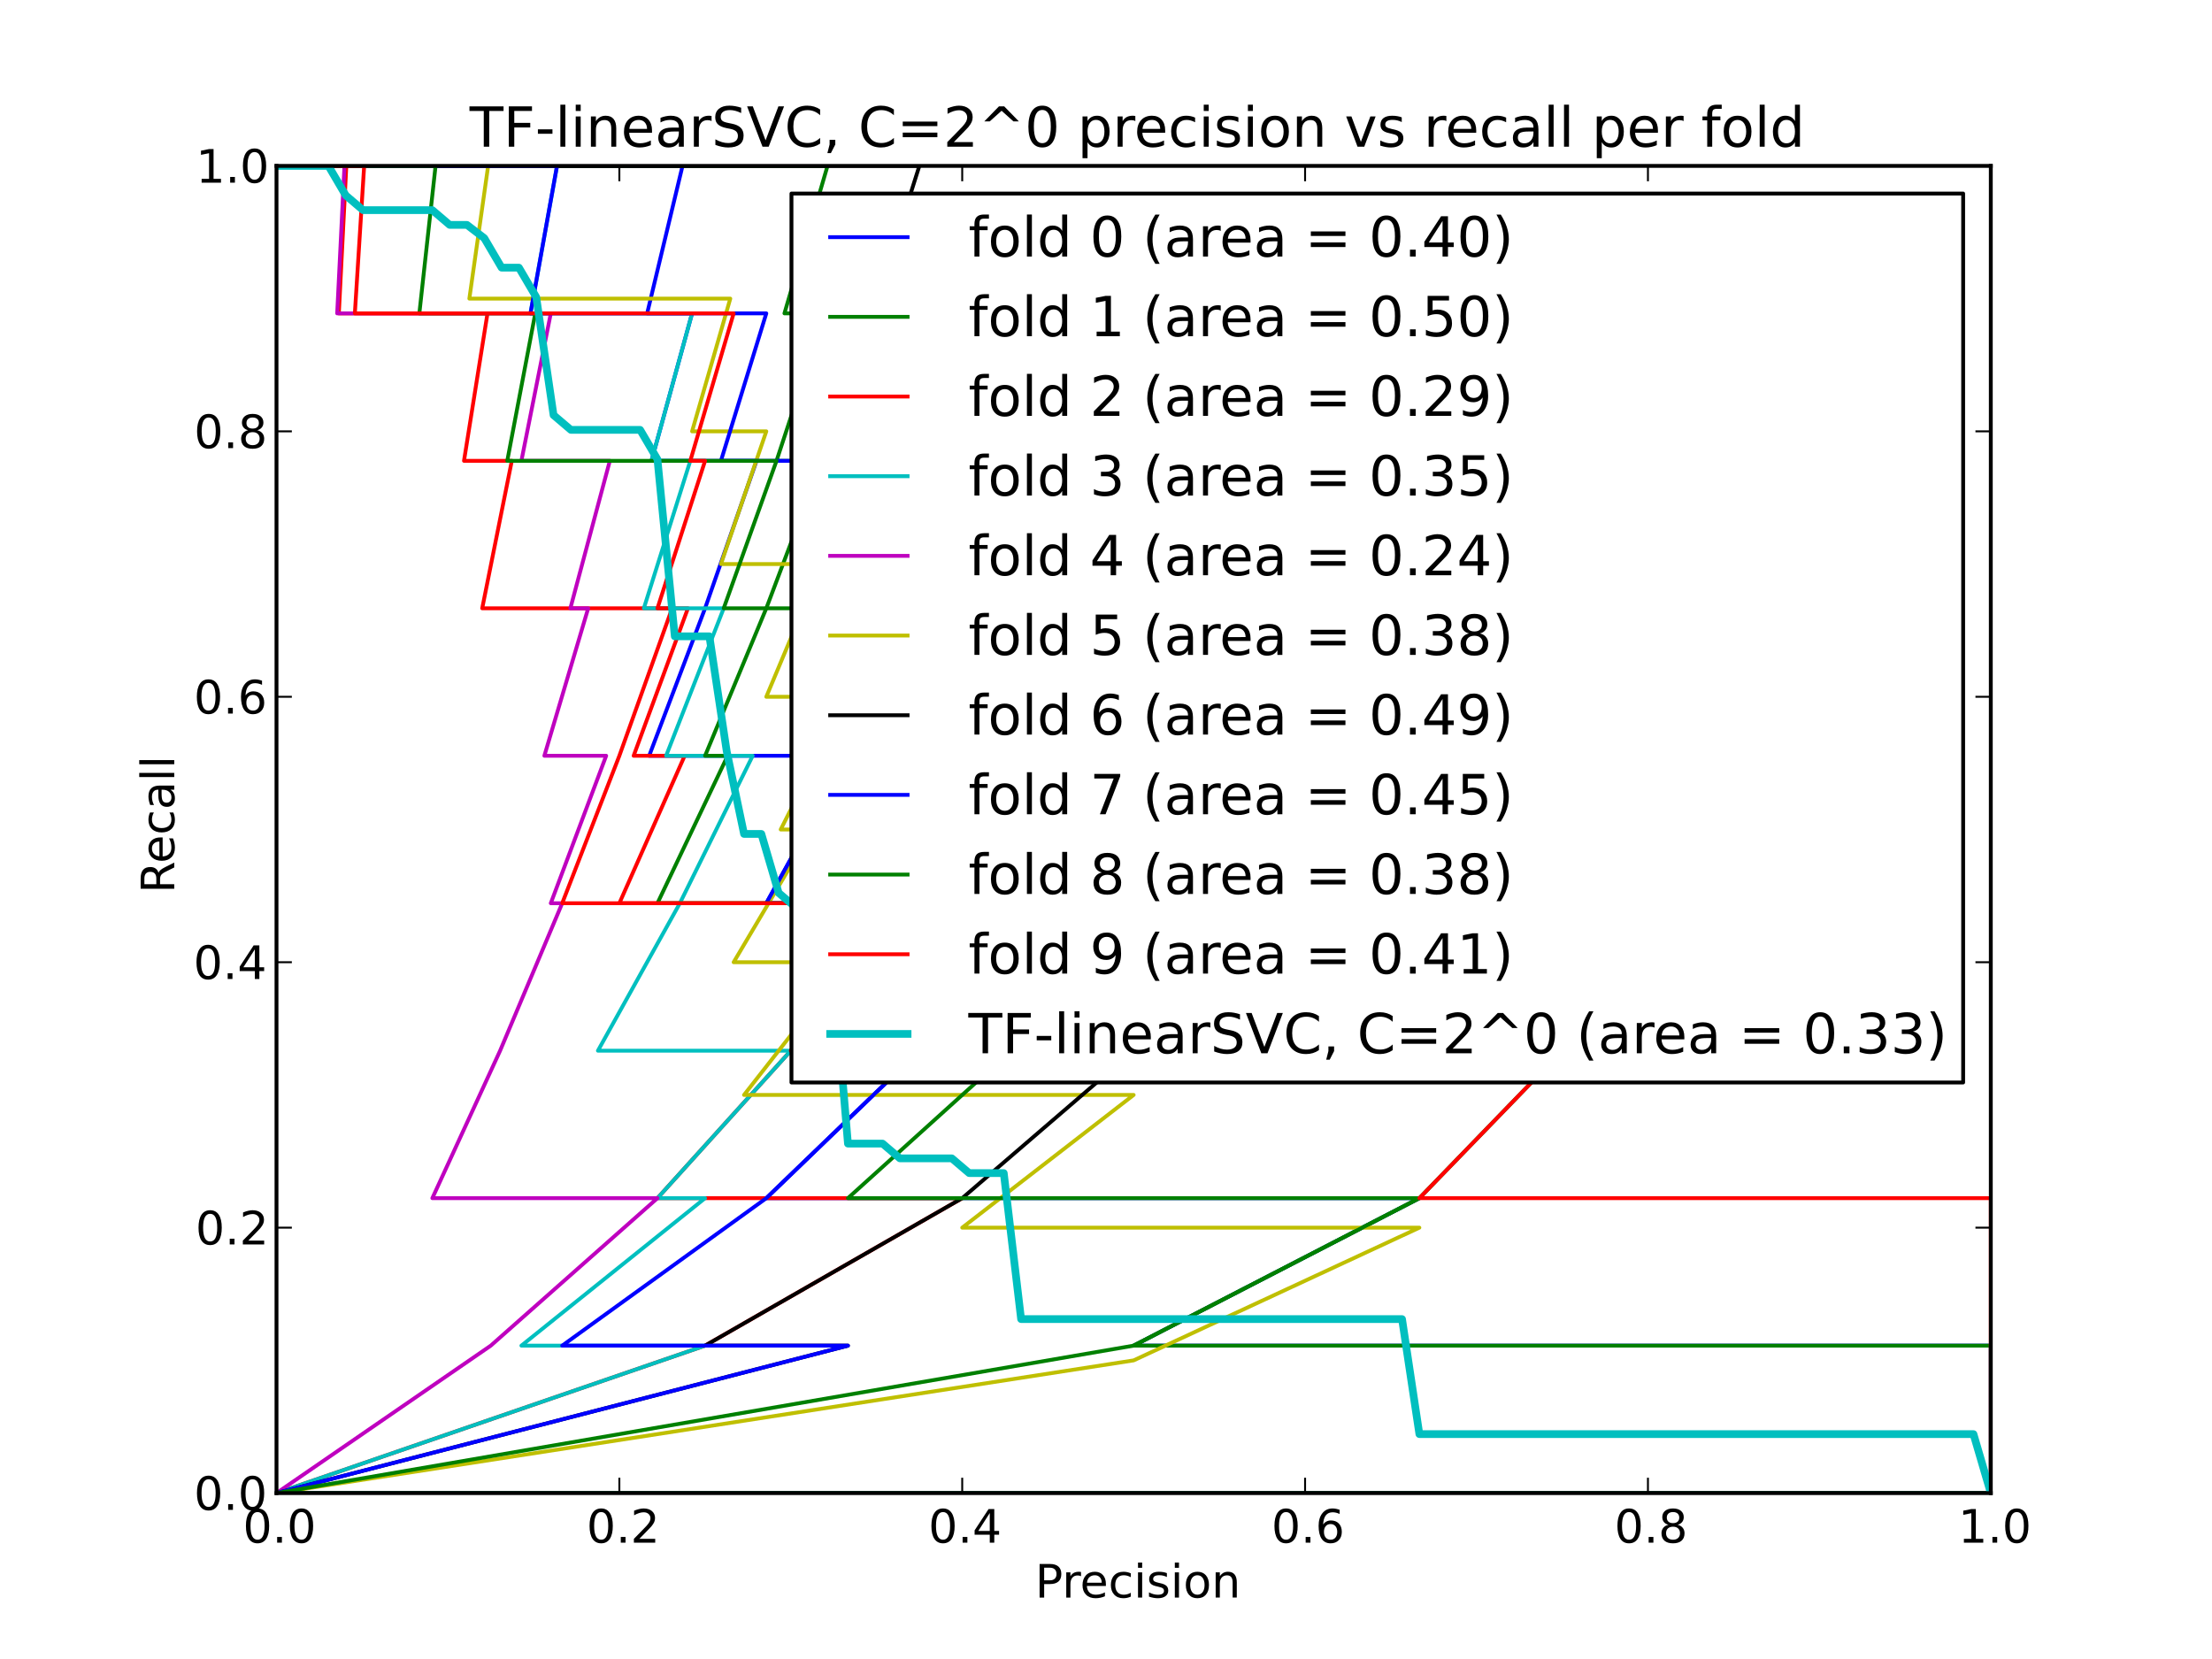 <?xml version="1.0" standalone="no"?>
<!DOCTYPE svg PUBLIC "-//W3C//DTD SVG 1.1//EN"
  "http://www.w3.org/Graphics/SVG/1.1/DTD/svg11.dtd">
<!-- Created with matplotlib (http://matplotlib.sourceforge.net/) -->
<svg width="576pt" height="432pt" viewBox="0 0 576 432"
   xmlns="http://www.w3.org/2000/svg"
   xmlns:xlink="http://www.w3.org/1999/xlink"
   version="1.1"
   id="svg1">
<rect x="0" y="0" width="576" height="432" fill="#333333" stroke="none"/>
<filter id="colorAdd"><feComposite in="SourceGraphic" in2="BackgroundImage" operator="arithmetic" k2="1" k3="1"/></filter>
<g id="figure1">
<g id="patch1">
<path style="fill: #ffffff; stroke: #ffffff; stroke-width: 1; stroke-linejoin: round; stroke-linecap: square;  opacity: 1"  d="M0 432L576 432L576 0
L0 0z"/>
</g>
<g id="axes1">
<g id="patch2">
<path style="fill: #ffffff; opacity: 1"  d="M72 388.8L518.4 388.8L518.4 43.2
L72 43.2z"/>
</g>
<g id="line2d1">
<defs>
  <clipPath id="p50431ccdcb28178602d99d9270004dde">
<rect x="72" y="43.2" width="446.4" height="345.6"/>
  </clipPath>
</defs><path style="fill: none; stroke: #0000ff; stroke-width: 1; stroke-linejoin: round; stroke-linecap: square;  opacity: 1" clip-path="url(#p50431ccdcb28178602d99d9270004dde)" d="M87.393 43.2L177.726 43.2L168.519 81.6
L180.218 81.6L169.65 120L196.992 120
L183.6 158.4L169.043 196.8L220.8 196.8
L199.543 235.2L270.4 235.2L239.4 273.6
L199.543 312L369.6 312L295.2 350.4
L518.4 350.4L518.4 388.8L518.4 388.8"/>
</g>
<g id="line2d2">
<path style="fill: none; stroke: #008000; stroke-width: 1; stroke-linejoin: round; stroke-linecap: square;  opacity: 1" clip-path="url(#p50431ccdcb28178602d99d9270004dde)" d="M87.393 43.2L215.486 43.2L204.267 81.6
L214.848 81.6L202.2 120L214.036 120
L199.543 158.4L263.314 158.4L243.692 196.8
L274.909 196.8L250.56 235.2L270.4 235.2
L239.4 273.6L406.8 273.6L369.6 312
L295.2 350.4L518.4 350.4L518.4 388.8
L518.4 388.8"/>
</g>
<g id="line2d3">
<path style="fill: none; stroke: #ff0000; stroke-width: 1; stroke-linejoin: round; stroke-linecap: square;  opacity: 1" clip-path="url(#p50431ccdcb28178602d99d9270004dde)" d="M87.393 43.2L90.179 43.2L88.233 81.6
L88.307 81.6L126.942 81.6L120.825 120
L133.271 120L125.568 158.4L179.136 158.4
L165 196.8L178.286 196.8L161.28 235.2
L234.327 235.2L205.92 273.6L171.2 312
L250.56 312L183.6 350.4L72 388.8
L72 388.8L518.4 388.8L518.4 388.8"/>
</g>
<g id="line2d4">
<path style="fill: none; stroke: #00bfbf; stroke-width: 1; stroke-linejoin: round; stroke-linecap: square;  opacity: 1" clip-path="url(#p50431ccdcb28178602d99d9270004dde)" d="M87.393 43.2L145.047 43.2L138.133 81.6
L180.218 81.6L169.65 120L179.752 120
L167.657 158.4L188.452 158.4L173.455 196.8
L196 196.8L177.035 235.2L155.7 273.6
L205.92 273.6L171.2 312L183.6 312
L135.771 350.4L183.6 350.4L72 388.8
L72 388.8L518.4 388.8L518.4 388.8"/>
</g>
<g id="line2d5">
<path style="fill: none; stroke: #bf00bf; stroke-width: 1; stroke-linejoin: round; stroke-linecap: square;  opacity: 1" clip-path="url(#p50431ccdcb28178602d99d9270004dde)" d="M87.393 43.2L89.699 43.2L87.802 81.6
L87.872 81.6L143.424 81.6L135.771 120
L158.8 120L148.526 158.4L153.164 158.4
L141.75 196.8L157.846 196.8L143.424 235.2
L146.4 235.2L130.226 273.6L112.582 312
L171.2 312L127.8 350.4L72 388.8
L72 388.8L518.4 388.8L518.4 388.8"/>
</g>
<g id="line2d6">
<path style="fill: none; stroke: #bfbf00; stroke-width: 1; stroke-linejoin: round; stroke-linecap: square;  opacity: 1" clip-path="url(#p50431ccdcb28178602d99d9270004dde)" d="M89.103 43.2L127.111 43.2L122.22 77.76
L190.165 77.76L180.218 112.32L199.543 112.32
L187.733 146.88L214.036 146.88L199.543 181.44
L220.8 181.44L203.294 216L211.5 216
L191.04 250.56L220.8 250.56L193.745 285.12
L295.2 285.12L250.56 319.68L369.6 319.68
L295.2 354.24L72 388.8L518.4 388.8
L518.4 388.8"/>
</g>
<g id="line2d7">
<path style="fill: none; stroke: #000000; stroke-width: 1; stroke-linejoin: round; stroke-linecap: square;  opacity: 1" clip-path="url(#p50431ccdcb28178602d99d9270004dde)" d="M87.452 43.2L239.4 43.2L227.27 81.6
L234.327 81.6L220.8 120L245.6 120
L229.553 158.4L211.5 196.8L274.909 196.8
L250.56 235.2L220.8 273.6L295.2 273.6
L250.56 312L183.6 350.4L220.8 350.4
L72 388.8L72 388.8L518.4 388.8
L518.4 388.8"/>
</g>
<g id="line2d8">
<path style="fill: none; stroke: #0000ff; stroke-width: 1; stroke-linejoin: round; stroke-linecap: square;  opacity: 1" clip-path="url(#p50431ccdcb28178602d99d9270004dde)" d="M87.452 43.2L145.047 43.2L138.133 81.6
L199.543 81.6L187.733 120L245.6 120
L229.553 158.4L211.5 196.8L220.8 196.8
L199.543 235.2L250.56 235.2L220.8 273.6
L239.4 273.6L199.543 312L146.4 350.4
L220.8 350.4L72 388.8L72 388.8
L518.4 388.8L518.4 388.8"/>
</g>
<g id="line2d9">
<path style="fill: none; stroke: #008000; stroke-width: 1; stroke-linejoin: round; stroke-linecap: square;  opacity: 1" clip-path="url(#p50431ccdcb28178602d99d9270004dde)" d="M87.452 43.2L113.419 43.2L109.2 81.6
L139.381 81.6L132.092 120L202.2 120
L188.452 158.4L199.543 158.4L183.6 196.8
L189.474 196.8L171.2 235.2L295.2 235.2
L263.314 273.6L220.8 312L369.6 312
L295.2 350.4L72 388.8L518.4 388.8
L518.4 388.8"/>
</g>
<g id="line2d10">
<path style="fill: none; stroke: #ff0000; stroke-width: 1; stroke-linejoin: round; stroke-linecap: square;  opacity: 1" clip-path="url(#p50431ccdcb28178602d99d9270004dde)" d="M87.452 43.2L94.827 43.2L92.407 81.6
L191.04 81.6L179.752 120L183.6 120
L171.2 158.4L175.015 158.4L161.28 196.8
L146.4 235.2L234.327 235.2L205.92 273.6
L406.8 273.6L369.6 312L518.4 312
L518.4 388.8L518.4 388.8"/>
</g>
<g id="line2d11">
<path style="fill: none; stroke: #00bfbf; stroke-width: 2; stroke-linejoin: round; stroke-linecap: square;  opacity: 1" clip-path="url(#p50431ccdcb28178602d99d9270004dde)" d="M72 43.2L76.509 43.2L81.018 43.2
L85.527 43.2L90.036 50.88L94.545 54.72
L99.055 54.72L103.564 54.72L108.073 54.72
L112.582 54.72L117.091 58.56L121.6 58.56
L126.109 62.016L130.618 69.696L135.127 69.696
L139.636 77.376L144.145 108.096L148.655 111.936
L153.164 111.936L157.673 111.936L162.182 111.936
L166.691 111.936L171.2 119.616L175.709 165.696
L180.218 165.696L184.727 165.696L189.236 195.648
L193.745 217.152L198.255 217.152L202.764 232.512
L207.273 236.352L211.782 244.032L216.291 244.032
L220.8 297.792L225.309 297.792L229.818 297.792
L234.327 301.632L238.836 301.632L243.345 301.632
L247.855 301.632L252.364 305.472L256.873 305.472
L261.382 305.472L265.891 343.488L270.4 343.488
L274.909 343.488L279.418 343.488L283.927 343.488
L288.436 343.488L292.945 343.488L297.455 343.488
L301.964 343.488L306.473 343.488L310.982 343.488
L315.491 343.488L320 343.488L324.509 343.488
L329.018 343.488L333.527 343.488L338.036 343.488
L342.545 343.488L347.055 343.488L351.564 343.488
L356.073 343.488L360.582 343.488L365.091 343.488
L369.6 373.44L374.109 373.44L378.618 373.44
L383.127 373.44L387.636 373.44L392.145 373.44
L396.655 373.44L401.164 373.44L405.673 373.44
L410.182 373.44L414.691 373.44L419.2 373.44
L423.709 373.44L428.218 373.44L432.727 373.44
L437.236 373.44L441.745 373.44L446.255 373.44
L450.764 373.44L455.273 373.44L459.782 373.44
L464.291 373.44L468.8 373.44L473.309 373.44
L477.818 373.44L482.327 373.44L486.836 373.44
L491.345 373.44L495.855 373.44L500.364 373.44
L504.873 373.44L509.382 373.44L513.891 373.44
L518.4 388.8"/>
</g>
<g id="matplotlib.axis1">
<g id="xtick1">
<g id="line2d12">
<defs><path id="m30e32995789d870ad79a2e54c91cf9c6" d="M0 0L0 -4"/></defs>
<g ><use style="fill: none; stroke: #000000; stroke-width: 0.5; stroke-linejoin: round; stroke-linecap: butt;  opacity: 1" xlink:href="#m30e32995789d870ad79a2e54c91cf9c6" x="72" y="388.8"/>
</g></g>
<g id="line2d13">
<defs><path id="m9281cae24120827b11d5ea8a7ad3e96b" d="M0 0L0 4"/></defs>
<g ><use style="fill: none; stroke: #000000; stroke-width: 0.5; stroke-linejoin: round; stroke-linecap: butt;  opacity: 1" xlink:href="#m9281cae24120827b11d5ea8a7ad3e96b" x="72" y="43.2"/>
</g></g>
<g id="text1">
<defs>
<path id="c_7a2040fe3b94fcd41d0a72c84e93b115" d="M31.781 -66.406q-7.609 0 -11.453 7.5q-3.828 7.484 -3.828 22.531q0 14.984 3.828 22.484q3.844 7.5 11.453 7.5q7.672 0 11.5 -7.5q3.844 -7.5 3.844 -22.484q0 -15.047 -3.844 -22.531q-3.828 -7.5 -11.5 -7.5M31.781 -74.219q12.266 0 18.734 9.703q6.469 9.688 6.469 28.141q0 18.406 -6.469 28.109q-6.469 9.688 -18.734 9.688q-12.25 0 -18.719 -9.688q-6.469 -9.703 -6.469 -28.109q0 -18.453 6.469 -28.141q6.469 -9.703 18.719 -9.703"/>
<path id="c_ed3e21196fb739f392806f09ca0594ef" d="M10.688 -12.406l10.312 0l0 12.406l-10.312 0z"/>
</defs>
<g style="fill: #000000; opacity: 1" transform="translate(63.25,401.706)scale(0.12)">
<use xlink:href="#c_7a2040fe3b94fcd41d0a72c84e93b115"/>
<use xlink:href="#c_ed3e21196fb739f392806f09ca0594ef" x="63.623"/>
<use xlink:href="#c_7a2040fe3b94fcd41d0a72c84e93b115" x="95.41"/>
</g>
</g>
</g>
<g id="xtick2">
<g id="line2d14">
<g ><use style="fill: none; stroke: #000000; stroke-width: 0.5; stroke-linejoin: round; stroke-linecap: butt;  opacity: 1" xlink:href="#m30e32995789d870ad79a2e54c91cf9c6" x="161.28" y="388.8"/>
</g></g>
<g id="line2d15">
<g ><use style="fill: none; stroke: #000000; stroke-width: 0.5; stroke-linejoin: round; stroke-linecap: butt;  opacity: 1" xlink:href="#m9281cae24120827b11d5ea8a7ad3e96b" x="161.28" y="43.2"/>
</g></g>
<g id="text2">
<defs>
<path id="c_ed3f3ed3ebfbd18bcb9c012009a68ad1" d="M19.188 -8.297l34.422 0l0 8.297l-46.281 0l0 -8.297q5.609 -5.812 15.297 -15.594q9.703 -9.797 12.188 -12.641q4.734 -5.312 6.609 -9q1.891 -3.688 1.891 -7.25q0 -5.812 -4.078 -9.469q-4.078 -3.672 -10.625 -3.672q-4.641 0 -9.797 1.609q-5.141 1.609 -11 4.891l0 -9.969q5.953 -2.391 11.125 -3.609q5.188 -1.219 9.484 -1.219q11.328 0 18.062 5.672q6.734 5.656 6.734 15.125q0 4.5 -1.688 8.531q-1.672 4.016 -6.125 9.484q-1.219 1.422 -7.766 8.188q-6.531 6.766 -18.453 18.922"/>
</defs>
<g style="fill: #000000; opacity: 1" transform="translate(152.733,401.706)scale(0.12)">
<use xlink:href="#c_7a2040fe3b94fcd41d0a72c84e93b115"/>
<use xlink:href="#c_ed3e21196fb739f392806f09ca0594ef" x="63.623"/>
<use xlink:href="#c_ed3f3ed3ebfbd18bcb9c012009a68ad1" x="95.41"/>
</g>
</g>
</g>
<g id="xtick3">
<g id="line2d16">
<g ><use style="fill: none; stroke: #000000; stroke-width: 0.5; stroke-linejoin: round; stroke-linecap: butt;  opacity: 1" xlink:href="#m30e32995789d870ad79a2e54c91cf9c6" x="250.56" y="388.8"/>
</g></g>
<g id="line2d17">
<g ><use style="fill: none; stroke: #000000; stroke-width: 0.5; stroke-linejoin: round; stroke-linecap: butt;  opacity: 1" xlink:href="#m9281cae24120827b11d5ea8a7ad3e96b" x="250.56" y="43.2"/>
</g></g>
<g id="text3">
<defs>
<path id="c_a0416418d96557a09b8c1332d34883ba" d="M37.797 -64.312l-24.906 38.922l24.906 0zM35.203 -72.906l12.406 0l0 47.516l10.406 0l0 8.203l-10.406 0l0 17.188l-9.812 0l0 -17.188l-32.906 0l0 -9.516z"/>
</defs>
<g style="fill: #000000; opacity: 1" transform="translate(241.748,401.706)scale(0.12)">
<use xlink:href="#c_7a2040fe3b94fcd41d0a72c84e93b115"/>
<use xlink:href="#c_ed3e21196fb739f392806f09ca0594ef" x="63.623"/>
<use xlink:href="#c_a0416418d96557a09b8c1332d34883ba" x="95.41"/>
</g>
</g>
</g>
<g id="xtick4">
<g id="line2d18">
<g ><use style="fill: none; stroke: #000000; stroke-width: 0.5; stroke-linejoin: round; stroke-linecap: butt;  opacity: 1" xlink:href="#m30e32995789d870ad79a2e54c91cf9c6" x="339.84" y="388.8"/>
</g></g>
<g id="line2d19">
<g ><use style="fill: none; stroke: #000000; stroke-width: 0.5; stroke-linejoin: round; stroke-linecap: butt;  opacity: 1" xlink:href="#m9281cae24120827b11d5ea8a7ad3e96b" x="339.84" y="43.2"/>
</g></g>
<g id="text4">
<defs>
<path id="c_cc8d6d580d1b10c8632f7a42cd53db8a" d="M33.016 -40.375q-6.641 0 -10.531 4.547q-3.875 4.531 -3.875 12.438q0 7.859 3.875 12.438q3.891 4.562 10.531 4.562q6.641 0 10.516 -4.562q3.875 -4.578 3.875 -12.438q0 -7.906 -3.875 -12.438q-3.875 -4.547 -10.516 -4.547M52.594 -71.297l0 8.984q-3.719 -1.75 -7.5 -2.672q-3.781 -0.938 -7.5 -0.938q-9.766 0 -14.922 6.594q-5.141 6.594 -5.875 19.922q2.875 -4.25 7.219 -6.516q4.359 -2.266 9.578 -2.266q10.984 0 17.359 6.672q6.375 6.656 6.375 18.125q0 11.234 -6.641 18.031q-6.641 6.781 -17.672 6.781q-12.656 0 -19.344 -9.688q-6.688 -9.703 -6.688 -28.109q0 -17.281 8.203 -27.562q8.203 -10.281 22.016 -10.281q3.719 0 7.5 0.734q3.781 0.734 7.891 2.188"/>
</defs>
<g style="fill: #000000; opacity: 1" transform="translate(331.074,401.706)scale(0.12)">
<use xlink:href="#c_7a2040fe3b94fcd41d0a72c84e93b115"/>
<use xlink:href="#c_ed3e21196fb739f392806f09ca0594ef" x="63.623"/>
<use xlink:href="#c_cc8d6d580d1b10c8632f7a42cd53db8a" x="95.41"/>
</g>
</g>
</g>
<g id="xtick5">
<g id="line2d20">
<g ><use style="fill: none; stroke: #000000; stroke-width: 0.5; stroke-linejoin: round; stroke-linecap: butt;  opacity: 1" xlink:href="#m30e32995789d870ad79a2e54c91cf9c6" x="429.12" y="388.8"/>
</g></g>
<g id="line2d21">
<g ><use style="fill: none; stroke: #000000; stroke-width: 0.5; stroke-linejoin: round; stroke-linecap: butt;  opacity: 1" xlink:href="#m9281cae24120827b11d5ea8a7ad3e96b" x="429.12" y="43.2"/>
</g></g>
<g id="text5">
<defs>
<path id="c_bef35738d52871942e50b9de9b122bab" d="M31.781 -34.625q-7.031 0 -11.062 3.766q-4.016 3.766 -4.016 10.344q0 6.594 4.016 10.359q4.031 3.766 11.062 3.766q7.031 0 11.078 -3.781q4.062 -3.797 4.062 -10.344q0 -6.578 -4.031 -10.344q-4.016 -3.766 -11.109 -3.766M21.922 -38.812q-6.344 -1.562 -9.891 -5.906q-3.531 -4.359 -3.531 -10.609q0 -8.734 6.219 -13.812q6.234 -5.078 17.062 -5.078q10.891 0 17.094 5.078q6.203 5.078 6.203 13.812q0 6.25 -3.547 10.609q-3.531 4.344 -9.828 5.906q7.125 1.656 11.094 6.5q3.984 4.828 3.984 11.797q0 10.609 -6.469 16.281q-6.469 5.656 -18.531 5.656q-12.047 0 -18.531 -5.656q-6.469 -5.672 -6.469 -16.281q0 -6.969 4 -11.797q4.016 -4.844 11.141 -6.5M18.312 -54.391q0 5.656 3.531 8.828q3.547 3.172 9.938 3.172q6.359 0 9.938 -3.172q3.594 -3.172 3.594 -8.828q0 -5.672 -3.594 -8.844q-3.578 -3.172 -9.938 -3.172q-6.391 0 -9.938 3.172q-3.531 3.172 -3.531 8.844"/>
</defs>
<g style="fill: #000000; opacity: 1" transform="translate(420.386,401.706)scale(0.12)">
<use xlink:href="#c_7a2040fe3b94fcd41d0a72c84e93b115"/>
<use xlink:href="#c_ed3e21196fb739f392806f09ca0594ef" x="63.623"/>
<use xlink:href="#c_bef35738d52871942e50b9de9b122bab" x="95.41"/>
</g>
</g>
</g>
<g id="xtick6">
<g id="line2d22">
<g ><use style="fill: none; stroke: #000000; stroke-width: 0.5; stroke-linejoin: round; stroke-linecap: butt;  opacity: 1" xlink:href="#m30e32995789d870ad79a2e54c91cf9c6" x="518.4" y="388.8"/>
</g></g>
<g id="line2d23">
<g ><use style="fill: none; stroke: #000000; stroke-width: 0.5; stroke-linejoin: round; stroke-linecap: butt;  opacity: 1" xlink:href="#m9281cae24120827b11d5ea8a7ad3e96b" x="518.4" y="43.2"/>
</g></g>
<g id="text6">
<defs>
<path id="c_42baa63129a918535c52adb20d687ea7" d="M12.406 -8.297l16.109 0l0 -55.625l-17.531 3.516l0 -8.984l17.438 -3.516l9.859 0l0 64.609l16.109 0l0 8.297l-41.984 0z"/>
</defs>
<g style="fill: #000000; opacity: 1" transform="translate(509.908,401.706)scale(0.12)">
<use xlink:href="#c_42baa63129a918535c52adb20d687ea7"/>
<use xlink:href="#c_ed3e21196fb739f392806f09ca0594ef" x="63.623"/>
<use xlink:href="#c_7a2040fe3b94fcd41d0a72c84e93b115" x="95.41"/>
</g>
</g>
</g>
<g id="text7">
<defs>
<path id="c_518d586bee075aa0153eaebfcb5ab11f" d="M19.672 -64.797l0 27.391l12.406 0q6.891 0 10.641 -3.562q3.766 -3.562 3.766 -10.156q0 -6.547 -3.766 -10.109q-3.75 -3.562 -10.641 -3.562zM9.812 -72.906l22.266 0q12.266 0 18.531 5.547q6.281 5.547 6.281 16.234q0 10.797 -6.281 16.312q-6.266 5.516 -18.531 5.516l-12.406 0l0 29.297l-9.859 0z"/>
<path id="c_6ec8d5749226675394676a5d2a3b468b" d="M41.109 -46.297q-1.516 -0.875 -3.297 -1.281q-1.781 -0.422 -3.922 -0.422q-7.625 0 -11.703 4.953q-4.078 4.953 -4.078 14.234l0 28.812l-9.031 0l0 -54.688l9.031 0l0 8.5q2.844 -4.984 7.375 -7.391q4.547 -2.422 11.047 -2.422q0.922 0 2.047 0.125q1.125 0.109 2.484 0.359z"/>
<path id="c_0bce5afba2dc6b9024b26277c38ad8e8" d="M56.203 -29.594l0 4.391l-41.312 0q0.594 9.281 5.594 14.141q5 4.859 13.938 4.859q5.172 0 10.031 -1.266q4.859 -1.266 9.656 -3.812l0 8.5q-4.844 2.047 -9.922 3.125q-5.078 1.078 -10.297 1.078q-13.094 0 -20.734 -7.609q-7.641 -7.625 -7.641 -20.625q0 -13.422 7.25 -21.297q7.25 -7.891 19.562 -7.891q11.031 0 17.453 7.109q6.422 7.094 6.422 19.297M47.219 -32.234q-0.094 -7.359 -4.125 -11.75q-4.031 -4.406 -10.672 -4.406q-7.516 0 -12.031 4.25q-4.516 4.25 -5.203 11.969z"/>
<path id="c_d650c37394b681142a10dfc54356d478" d="M48.781 -52.594l0 8.406q-3.812 -2.109 -7.641 -3.156q-3.828 -1.047 -7.734 -1.047q-8.75 0 -13.594 5.547q-4.828 5.531 -4.828 15.547q0 10.016 4.828 15.562q4.844 5.531 13.594 5.531q3.906 0 7.734 -1.047q3.828 -1.047 7.641 -3.156l0 8.312q-3.766 1.75 -7.797 2.625q-4.016 0.891 -8.562 0.891q-12.359 0 -19.641 -7.766q-7.266 -7.766 -7.266 -20.953q0 -13.375 7.344 -21.031q7.359 -7.672 20.156 -7.672q4.141 0 8.094 0.859q3.953 0.844 7.672 2.547"/>
<path id="c_6a63bda47b2f3da1cec6aadd80692cfe" d="M9.422 -54.688l8.984 0l0 54.688l-8.984 0zM9.422 -75.984l8.984 0l0 11.391l-8.984 0z"/>
<path id="c_8e0810ad13fe20a2a87a2619799b154d" d="M44.281 -53.078l0 8.5q-3.797 -1.953 -7.906 -2.922q-4.094 -0.984 -8.5 -0.984q-6.688 0 -10.031 2.047q-3.344 2.047 -3.344 6.156q0 3.125 2.391 4.906q2.391 1.781 9.625 3.391l3.078 0.688q9.562 2.047 13.594 5.781q4.031 3.734 4.031 10.422q0 7.625 -6.031 12.078q-6.031 4.438 -16.578 4.438q-4.391 0 -9.156 -0.859q-4.766 -0.859 -10.031 -2.562l0 -9.281q4.984 2.594 9.812 3.891q4.828 1.281 9.578 1.281q6.344 0 9.75 -2.172q3.422 -2.172 3.422 -6.125q0 -3.656 -2.469 -5.609q-2.453 -1.953 -10.812 -3.766l-3.125 -0.734q-8.344 -1.75 -12.062 -5.391q-3.703 -3.641 -3.703 -9.984q0 -7.719 5.469 -11.906q5.469 -4.203 15.531 -4.203q4.969 0 9.359 0.734q4.406 0.719 8.109 2.188"/>
<path id="c_f05dd90d41f04bb96ef1ca503cc2044b" d="M30.609 -48.391q-7.219 0 -11.422 5.641q-4.203 5.641 -4.203 15.453q0 9.812 4.172 15.453q4.188 5.641 11.453 5.641q7.188 0 11.375 -5.656q4.203 -5.672 4.203 -15.438q0 -9.719 -4.203 -15.406q-4.188 -5.688 -11.375 -5.688M30.609 -56q11.719 0 18.406 7.625q6.703 7.609 6.703 21.078q0 13.422 -6.703 21.078q-6.688 7.641 -18.406 7.641q-11.766 0 -18.438 -7.641q-6.656 -7.656 -6.656 -21.078q0 -13.469 6.656 -21.078q6.672 -7.625 18.438 -7.625"/>
<path id="c_fe791a90f5471e2ab20a5ed41a7fa451" d="M54.891 -33.016l0 33.016l-8.984 0l0 -32.719q0 -7.766 -3.031 -11.609q-3.031 -3.859 -9.078 -3.859q-7.281 0 -11.484 4.641q-4.203 4.625 -4.203 12.641l0 30.906l-9.031 0l0 -54.688l9.031 0l0 8.5q3.234 -4.938 7.594 -7.375q4.375 -2.438 10.094 -2.438q9.422 0 14.25 5.828q4.844 5.828 4.844 17.156"/>
</defs>
<g style="fill: #000000; opacity: 1" transform="translate(269.536,416.003)scale(0.12)">
<use xlink:href="#c_518d586bee075aa0153eaebfcb5ab11f"/>
<use xlink:href="#c_6ec8d5749226675394676a5d2a3b468b" x="58.553"/>
<use xlink:href="#c_0bce5afba2dc6b9024b26277c38ad8e8" x="97.416"/>
<use xlink:href="#c_d650c37394b681142a10dfc54356d478" x="158.939"/>
<use xlink:href="#c_6a63bda47b2f3da1cec6aadd80692cfe" x="213.92"/>
<use xlink:href="#c_8e0810ad13fe20a2a87a2619799b154d" x="241.703"/>
<use xlink:href="#c_6a63bda47b2f3da1cec6aadd80692cfe" x="293.803"/>
<use xlink:href="#c_f05dd90d41f04bb96ef1ca503cc2044b" x="321.586"/>
<use xlink:href="#c_fe791a90f5471e2ab20a5ed41a7fa451" x="382.768"/>
</g>
</g>
</g>
<g id="matplotlib.axis2">
<g id="ytick1">
<g id="line2d24">
<defs><path id="m3400efa6b1638b3fea9e19e898273957" d="M0 0L4 0"/></defs>
<g ><use style="fill: none; stroke: #000000; stroke-width: 0.5; stroke-linejoin: round; stroke-linecap: butt;  opacity: 1" xlink:href="#m3400efa6b1638b3fea9e19e898273957" x="72" y="388.8"/>
</g></g>
<g id="line2d25">
<defs><path id="m20b58b2501143cb5e0a5e8f1ef6f1643" d="M0 0L-4 0"/></defs>
<g ><use style="fill: none; stroke: #000000; stroke-width: 0.5; stroke-linejoin: round; stroke-linecap: butt;  opacity: 1" xlink:href="#m20b58b2501143cb5e0a5e8f1ef6f1643" x="518.4" y="388.8"/>
</g></g>
<g id="text8">
<g style="fill: #000000; opacity: 1" transform="translate(50.5,393.167)scale(0.12)">
<use xlink:href="#c_7a2040fe3b94fcd41d0a72c84e93b115"/>
<use xlink:href="#c_ed3e21196fb739f392806f09ca0594ef" x="63.623"/>
<use xlink:href="#c_7a2040fe3b94fcd41d0a72c84e93b115" x="95.41"/>
</g>
</g>
</g>
<g id="ytick2">
<g id="line2d26">
<g ><use style="fill: none; stroke: #000000; stroke-width: 0.5; stroke-linejoin: round; stroke-linecap: butt;  opacity: 1" xlink:href="#m3400efa6b1638b3fea9e19e898273957" x="72" y="319.68"/>
</g></g>
<g id="line2d27">
<g ><use style="fill: none; stroke: #000000; stroke-width: 0.5; stroke-linejoin: round; stroke-linecap: butt;  opacity: 1" xlink:href="#m20b58b2501143cb5e0a5e8f1ef6f1643" x="518.4" y="319.68"/>
</g></g>
<g id="text9">
<g style="fill: #000000; opacity: 1" transform="translate(50.906,324.047)scale(0.12)">
<use xlink:href="#c_7a2040fe3b94fcd41d0a72c84e93b115"/>
<use xlink:href="#c_ed3e21196fb739f392806f09ca0594ef" x="63.623"/>
<use xlink:href="#c_ed3f3ed3ebfbd18bcb9c012009a68ad1" x="95.41"/>
</g>
</g>
</g>
<g id="ytick3">
<g id="line2d28">
<g ><use style="fill: none; stroke: #000000; stroke-width: 0.5; stroke-linejoin: round; stroke-linecap: butt;  opacity: 1" xlink:href="#m3400efa6b1638b3fea9e19e898273957" x="72" y="250.56"/>
</g></g>
<g id="line2d29">
<g ><use style="fill: none; stroke: #000000; stroke-width: 0.5; stroke-linejoin: round; stroke-linecap: butt;  opacity: 1" xlink:href="#m20b58b2501143cb5e0a5e8f1ef6f1643" x="518.4" y="250.56"/>
</g></g>
<g id="text10">
<g style="fill: #000000; opacity: 1" transform="translate(50.375,254.927)scale(0.12)">
<use xlink:href="#c_7a2040fe3b94fcd41d0a72c84e93b115"/>
<use xlink:href="#c_ed3e21196fb739f392806f09ca0594ef" x="63.623"/>
<use xlink:href="#c_a0416418d96557a09b8c1332d34883ba" x="95.41"/>
</g>
</g>
</g>
<g id="ytick4">
<g id="line2d30">
<g ><use style="fill: none; stroke: #000000; stroke-width: 0.5; stroke-linejoin: round; stroke-linecap: butt;  opacity: 1" xlink:href="#m3400efa6b1638b3fea9e19e898273957" x="72" y="181.44"/>
</g></g>
<g id="line2d31">
<g ><use style="fill: none; stroke: #000000; stroke-width: 0.5; stroke-linejoin: round; stroke-linecap: butt;  opacity: 1" xlink:href="#m20b58b2501143cb5e0a5e8f1ef6f1643" x="518.4" y="181.44"/>
</g></g>
<g id="text11">
<g style="fill: #000000; opacity: 1" transform="translate(50.469,185.807)scale(0.12)">
<use xlink:href="#c_7a2040fe3b94fcd41d0a72c84e93b115"/>
<use xlink:href="#c_ed3e21196fb739f392806f09ca0594ef" x="63.623"/>
<use xlink:href="#c_cc8d6d580d1b10c8632f7a42cd53db8a" x="95.41"/>
</g>
</g>
</g>
<g id="ytick5">
<g id="line2d32">
<g ><use style="fill: none; stroke: #000000; stroke-width: 0.5; stroke-linejoin: round; stroke-linecap: butt;  opacity: 1" xlink:href="#m3400efa6b1638b3fea9e19e898273957" x="72" y="112.32"/>
</g></g>
<g id="line2d33">
<g ><use style="fill: none; stroke: #000000; stroke-width: 0.5; stroke-linejoin: round; stroke-linecap: butt;  opacity: 1" xlink:href="#m20b58b2501143cb5e0a5e8f1ef6f1643" x="518.4" y="112.32"/>
</g></g>
<g id="text12">
<g style="fill: #000000; opacity: 1" transform="translate(50.531,116.687)scale(0.12)">
<use xlink:href="#c_7a2040fe3b94fcd41d0a72c84e93b115"/>
<use xlink:href="#c_ed3e21196fb739f392806f09ca0594ef" x="63.623"/>
<use xlink:href="#c_bef35738d52871942e50b9de9b122bab" x="95.41"/>
</g>
</g>
</g>
<g id="ytick6">
<g id="line2d34">
<g ><use style="fill: none; stroke: #000000; stroke-width: 0.5; stroke-linejoin: round; stroke-linecap: butt;  opacity: 1" xlink:href="#m3400efa6b1638b3fea9e19e898273957" x="72" y="43.2"/>
</g></g>
<g id="line2d35">
<g ><use style="fill: none; stroke: #000000; stroke-width: 0.5; stroke-linejoin: round; stroke-linecap: butt;  opacity: 1" xlink:href="#m20b58b2501143cb5e0a5e8f1ef6f1643" x="518.4" y="43.2"/>
</g></g>
<g id="text13">
<g style="fill: #000000; opacity: 1" transform="translate(51.016,47.567)scale(0.12)">
<use xlink:href="#c_42baa63129a918535c52adb20d687ea7"/>
<use xlink:href="#c_ed3e21196fb739f392806f09ca0594ef" x="63.623"/>
<use xlink:href="#c_7a2040fe3b94fcd41d0a72c84e93b115" x="95.41"/>
</g>
</g>
</g>
<g id="text14">
<defs>
<path id="c_4c6532c564269b2c70b230c2e45c01e4" d="M44.391 -34.188q3.172 1.078 6.172 4.594q3 3.516 6.031 9.672l10.016 19.922l-10.609 0l-9.312 -18.703q-3.625 -7.328 -7.016 -9.719q-3.391 -2.391 -9.25 -2.391l-10.75 0l0 30.812l-9.859 0l0 -72.906l22.266 0q12.5 0 18.656 5.234q6.156 5.219 6.156 15.766q0 6.891 -3.203 11.438q-3.203 4.531 -9.297 6.281M19.672 -64.797l0 25.875l12.406 0q7.125 0 10.766 -3.297q3.641 -3.297 3.641 -9.688q0 -6.391 -3.641 -9.641q-3.641 -3.25 -10.766 -3.25z"/>
<path id="c_01d93a582460e35a7945ca50d148ffeb" d="M34.281 -27.484q-10.891 0 -15.094 2.484q-4.203 2.484 -4.203 8.5q0 4.781 3.156 7.594q3.156 2.797 8.562 2.797q7.484 0 12 -5.297q4.516 -5.297 4.516 -14.078l0 -2zM52.203 -31.203l0 31.203l-8.984 0l0 -8.297q-3.078 4.969 -7.672 7.344q-4.594 2.375 -11.234 2.375q-8.391 0 -13.359 -4.719q-4.953 -4.719 -4.953 -12.625q0 -9.219 6.172 -13.906q6.188 -4.688 18.438 -4.688l12.609 0l0 -0.891q0 -6.203 -4.078 -9.594q-4.078 -3.391 -11.453 -3.391q-4.688 0 -9.141 1.125q-4.438 1.125 -8.531 3.375l0 -8.312q4.922 -1.906 9.562 -2.844q4.641 -0.953 9.031 -0.953q11.875 0 17.734 6.156q5.859 6.141 5.859 18.641"/>
<path id="c_5099edb83619131346ae654950954dea" d="M9.422 -75.984l8.984 0l0 75.984l-8.984 0z"/>
</defs>
<g style="fill: #000000; opacity: 1" transform="translate(45.375,232.602)rotate(-90.0)scale(0.12)">
<use xlink:href="#c_4c6532c564269b2c70b230c2e45c01e4"/>
<use xlink:href="#c_0bce5afba2dc6b9024b26277c38ad8e8" x="64.982"/>
<use xlink:href="#c_d650c37394b681142a10dfc54356d478" x="126.506"/>
<use xlink:href="#c_01d93a582460e35a7945ca50d148ffeb" x="181.486"/>
<use xlink:href="#c_5099edb83619131346ae654950954dea" x="242.766"/>
<use xlink:href="#c_5099edb83619131346ae654950954dea" x="270.549"/>
</g>
</g>
</g>
<g id="patch3">
<path style="fill: none; stroke: #000000; stroke-width: 1; stroke-linejoin: round; stroke-linecap: square;  opacity: 1"  d="M72 43.2L518.4 43.2"/>
</g>
<g id="patch4">
<path style="fill: none; stroke: #000000; stroke-width: 1; stroke-linejoin: round; stroke-linecap: square;  opacity: 1"  d="M518.4 388.8L518.4 43.2"/>
</g>
<g id="patch5">
<path style="fill: none; stroke: #000000; stroke-width: 1; stroke-linejoin: round; stroke-linecap: square;  opacity: 1"  d="M72 388.8L518.4 388.8"/>
</g>
<g id="patch6">
<path style="fill: none; stroke: #000000; stroke-width: 1; stroke-linejoin: round; stroke-linecap: square;  opacity: 1"  d="M72 388.8L72 43.2"/>
</g>
<g id="text15">
<defs>
<path id="c_9e4b30cbdf32072672ded72e9074c4c9" d="M-0.297 -72.906l61.672 0l0 8.312l-25.875 0l0 64.594l-9.906 0l0 -64.594l-25.891 0z"/>
<path id="c_5d9b0d099c491f27a9f40b391fa98eef" d="M9.812 -72.906l41.891 0l0 8.312l-32.031 0l0 21.484l28.906 0l0 8.297l-28.906 0l0 34.812l-9.859 0z"/>
<path id="c_7b26b13f539f13a4c64eef23b6952d29" d="M4.891 -31.391l26.312 0l0 8l-26.312 0z"/>
<path id="c_b672e4bee30772019085dff1098f516d" d="M53.516 -70.516l0 9.625q-5.609 -2.688 -10.594 -4q-4.984 -1.328 -9.625 -1.328q-8.047 0 -12.422 3.125q-4.375 3.125 -4.375 8.891q0 4.844 2.906 7.312q2.906 2.453 11.016 3.969l5.953 1.219q11.031 2.109 16.281 7.406q5.25 5.297 5.25 14.172q0 10.609 -7.109 16.078q-7.094 5.469 -20.812 5.469q-5.172 0 -11.016 -1.172q-5.828 -1.172 -12.078 -3.469l0 -10.156q6 3.359 11.766 5.078q5.766 1.703 11.328 1.703q8.438 0 13.031 -3.312q4.594 -3.328 4.594 -9.484q0 -5.359 -3.297 -8.391q-3.297 -3.031 -10.812 -4.547l-6.016 -1.172q-11.031 -2.188 -15.969 -6.875q-4.922 -4.688 -4.922 -13.047q0 -9.672 6.812 -15.234q6.812 -5.562 18.766 -5.562q5.141 0 10.453 0.938q5.328 0.922 10.891 2.766"/>
<path id="c_ae70b0af174184799fa4976b9c5da571" d="M28.609 -0l-27.828 -72.906l10.297 0l23.109 61.375l23.141 -61.375l10.25 0l-27.781 72.906z"/>
<path id="c_a469f8ee191679fe73f3b765bd271597" d="M64.406 -67.281l0 10.391q-4.984 -4.641 -10.625 -6.922q-5.641 -2.297 -11.984 -2.297q-12.5 0 -19.141 7.641q-6.641 7.641 -6.641 22.094q0 14.406 6.641 22.047q6.641 7.641 19.141 7.641q6.344 0 11.984 -2.297q5.641 -2.297 10.625 -6.938l0 10.312q-5.172 3.516 -10.969 5.281q-5.781 1.75 -12.219 1.75q-16.562 0 -26.094 -10.125q-9.516 -10.141 -9.516 -27.672q0 -17.578 9.516 -27.703q9.531 -10.141 26.094 -10.141q6.531 0 12.312 1.734q5.797 1.734 10.875 5.203"/>
<path id="c_83c92fcf7184248154f741f54a0382f5" d="M11.719 -12.406l10.297 0l0 8.406l-8 15.625l-6.297 0l4 -15.625z"/>
<path id="c_d41d8cd98f00b204e9800998ecf8427e" d=""/>
<path id="c_8c0379a31aa3b07b28207e25658c6113" d="M10.594 -45.406l62.594 0l0 8.203l-62.594 0zM10.594 -25.484l62.594 0l0 8.297l-62.594 0z"/>
<path id="c_2980d33c6bfe3d2427dc2327ab0525d7" d="M46.688 -72.906l26.5 27.203l-9.812 0l-21.484 -19.281l-21.484 19.281l-9.812 0l26.516 -27.203z"/>
<path id="c_f15a64fcd463ef4629c48bab42cde24c" d="M18.109 -8.203l0 29l-9.031 0l0 -75.484l9.031 0l0 8.297q2.844 -4.875 7.156 -7.234q4.328 -2.375 10.328 -2.375q9.969 0 16.188 7.906q6.234 7.906 6.234 20.797q0 12.891 -6.234 20.812q-6.219 7.906 -16.188 7.906q-6 0 -10.328 -2.375q-4.312 -2.375 -7.156 -7.25M48.688 -27.297q0 -9.906 -4.078 -15.547q-4.078 -5.641 -11.203 -5.641q-7.141 0 -11.219 5.641q-4.078 5.641 -4.078 15.547q0 9.906 4.078 15.547q4.078 5.641 11.219 5.641q7.125 0 11.203 -5.641q4.078 -5.641 4.078 -15.547"/>
<path id="c_c48ceabac27bf136feba2f4bf2716ab6" d="M2.984 -54.688l9.516 0l17.094 45.891l17.094 -45.891l9.516 0l-20.516 54.688l-12.203 0z"/>
<path id="c_73b12fe3945075d29fe0cc9a468fa31e" d="M37.109 -75.984l0 7.484l-8.594 0q-4.828 0 -6.719 1.953q-1.875 1.953 -1.875 7.031l0 4.828l14.797 0l0 6.984l-14.797 0l0 47.703l-9.031 0l0 -47.703l-8.594 0l0 -6.984l8.594 0l0 -3.812q0 -9.125 4.25 -13.297q4.25 -4.188 13.469 -4.188z"/>
<path id="c_d821beae607506e87470f334d9ff47af" d="M45.406 -46.391l0 -29.594l8.984 0l0 75.984l-8.984 0l0 -8.203q-2.828 4.875 -7.156 7.25q-4.312 2.375 -10.375 2.375q-9.906 0 -16.141 -7.906q-6.219 -7.922 -6.219 -20.812q0 -12.891 6.219 -20.797q6.234 -7.906 16.141 -7.906q6.062 0 10.375 2.375q4.328 2.359 7.156 7.234M14.797 -27.297q0 9.906 4.078 15.547q4.078 5.641 11.203 5.641q7.125 0 11.219 -5.641q4.109 -5.641 4.109 -15.547q0 -9.906 -4.109 -15.547q-4.094 -5.641 -11.219 -5.641q-7.125 0 -11.203 5.641q-4.078 5.641 -4.078 15.547"/>
</defs>
<g style="fill: #000000; opacity: 1" transform="translate(122.286,38.2)scale(0.144)">
<use xlink:href="#c_9e4b30cbdf32072672ded72e9074c4c9"/>
<use xlink:href="#c_5d9b0d099c491f27a9f40b391fa98eef" x="61.084"/>
<use xlink:href="#c_7b26b13f539f13a4c64eef23b6952d29" x="118.604"/>
<use xlink:href="#c_5099edb83619131346ae654950954dea" x="154.688"/>
<use xlink:href="#c_6a63bda47b2f3da1cec6aadd80692cfe" x="182.471"/>
<use xlink:href="#c_fe791a90f5471e2ab20a5ed41a7fa451" x="210.254"/>
<use xlink:href="#c_0bce5afba2dc6b9024b26277c38ad8e8" x="273.633"/>
<use xlink:href="#c_01d93a582460e35a7945ca50d148ffeb" x="335.156"/>
<use xlink:href="#c_6ec8d5749226675394676a5d2a3b468b" x="396.436"/>
<use xlink:href="#c_b672e4bee30772019085dff1098f516d" x="437.549"/>
<use xlink:href="#c_ae70b0af174184799fa4976b9c5da571" x="501.025"/>
<use xlink:href="#c_a469f8ee191679fe73f3b765bd271597" x="569.434"/>
<use xlink:href="#c_83c92fcf7184248154f741f54a0382f5" x="639.258"/>
<use xlink:href="#c_d41d8cd98f00b204e9800998ecf8427e" x="671.045"/>
<use xlink:href="#c_a469f8ee191679fe73f3b765bd271597" x="702.832"/>
<use xlink:href="#c_8c0379a31aa3b07b28207e25658c6113" x="772.656"/>
<use xlink:href="#c_ed3f3ed3ebfbd18bcb9c012009a68ad1" x="856.445"/>
<use xlink:href="#c_2980d33c6bfe3d2427dc2327ab0525d7" x="920.068"/>
<use xlink:href="#c_7a2040fe3b94fcd41d0a72c84e93b115" x="1003.857"/>
<use xlink:href="#c_d41d8cd98f00b204e9800998ecf8427e" x="1067.48"/>
<use xlink:href="#c_f15a64fcd463ef4629c48bab42cde24c" x="1099.268"/>
<use xlink:href="#c_6ec8d5749226675394676a5d2a3b468b" x="1162.744"/>
<use xlink:href="#c_0bce5afba2dc6b9024b26277c38ad8e8" x="1201.607"/>
<use xlink:href="#c_d650c37394b681142a10dfc54356d478" x="1263.131"/>
<use xlink:href="#c_6a63bda47b2f3da1cec6aadd80692cfe" x="1318.111"/>
<use xlink:href="#c_8e0810ad13fe20a2a87a2619799b154d" x="1345.895"/>
<use xlink:href="#c_6a63bda47b2f3da1cec6aadd80692cfe" x="1397.994"/>
<use xlink:href="#c_f05dd90d41f04bb96ef1ca503cc2044b" x="1425.777"/>
<use xlink:href="#c_fe791a90f5471e2ab20a5ed41a7fa451" x="1486.959"/>
<use xlink:href="#c_d41d8cd98f00b204e9800998ecf8427e" x="1550.338"/>
<use xlink:href="#c_c48ceabac27bf136feba2f4bf2716ab6" x="1582.125"/>
<use xlink:href="#c_8e0810ad13fe20a2a87a2619799b154d" x="1641.305"/>
<use xlink:href="#c_d41d8cd98f00b204e9800998ecf8427e" x="1693.404"/>
<use xlink:href="#c_6ec8d5749226675394676a5d2a3b468b" x="1725.191"/>
<use xlink:href="#c_0bce5afba2dc6b9024b26277c38ad8e8" x="1764.055"/>
<use xlink:href="#c_d650c37394b681142a10dfc54356d478" x="1825.578"/>
<use xlink:href="#c_01d93a582460e35a7945ca50d148ffeb" x="1880.559"/>
<use xlink:href="#c_5099edb83619131346ae654950954dea" x="1941.838"/>
<use xlink:href="#c_5099edb83619131346ae654950954dea" x="1969.621"/>
<use xlink:href="#c_d41d8cd98f00b204e9800998ecf8427e" x="1997.404"/>
<use xlink:href="#c_f15a64fcd463ef4629c48bab42cde24c" x="2029.191"/>
<use xlink:href="#c_0bce5afba2dc6b9024b26277c38ad8e8" x="2092.668"/>
<use xlink:href="#c_6ec8d5749226675394676a5d2a3b468b" x="2154.191"/>
<use xlink:href="#c_d41d8cd98f00b204e9800998ecf8427e" x="2195.305"/>
<use xlink:href="#c_73b12fe3945075d29fe0cc9a468fa31e" x="2227.092"/>
<use xlink:href="#c_f05dd90d41f04bb96ef1ca503cc2044b" x="2262.297"/>
<use xlink:href="#c_5099edb83619131346ae654950954dea" x="2323.479"/>
<use xlink:href="#c_d821beae607506e87470f334d9ff47af" x="2351.262"/>
</g>
</g>
<g id="legend1">
<g id="patch7">
<path style="fill: #ffffff; stroke: #000000; stroke-width: 1; stroke-linejoin: round; stroke-linecap: square;  opacity: 1"  d="M206.094 281.873L511.2 281.873L511.2 50.4
L206.094 50.4L206.094 281.873z"/>
</g>
<g id="line2d36">
<path style="fill: none; stroke: #0000ff; stroke-width: 1; stroke-linejoin: round; stroke-linecap: square;  opacity: 1"  d="M216.174 61.761L236.334 61.761"/>
</g>
<g id="line2d37">
</g>
<g id="text16">
<defs>
<path id="c_7efa9804c2b4c09a4b614b91fdebee3d" d="M31 -75.875q-6.531 11.219 -9.719 22.219q-3.172 10.984 -3.172 22.266q0 11.266 3.203 22.328q3.203 11.062 9.688 22.25l-7.812 0q-7.312 -11.484 -10.953 -22.562q-3.641 -11.078 -3.641 -22.016q0 -10.891 3.609 -21.922q3.625 -11.047 10.984 -22.562z"/>
<path id="c_e96974be642f6eac0427d72f9cec6c19" d="M8.016 -75.875l7.812 0q7.312 11.516 10.953 22.562q3.641 11.031 3.641 21.922q0 10.938 -3.641 22.016q-3.641 11.078 -10.953 22.562l-7.812 0q6.484 -11.188 9.688 -22.25q3.203 -11.062 3.203 -22.328q0 -11.281 -3.203 -22.266q-3.203 -11 -9.688 -22.219"/>
</defs>
<g style="fill: #000000; opacity: 1" transform="translate(252.174,66.801)scale(0.144)">
<use xlink:href="#c_73b12fe3945075d29fe0cc9a468fa31e"/>
<use xlink:href="#c_f05dd90d41f04bb96ef1ca503cc2044b" x="35.205"/>
<use xlink:href="#c_5099edb83619131346ae654950954dea" x="96.387"/>
<use xlink:href="#c_d821beae607506e87470f334d9ff47af" x="124.17"/>
<use xlink:href="#c_d41d8cd98f00b204e9800998ecf8427e" x="187.646"/>
<use xlink:href="#c_7a2040fe3b94fcd41d0a72c84e93b115" x="219.434"/>
<use xlink:href="#c_d41d8cd98f00b204e9800998ecf8427e" x="283.057"/>
<use xlink:href="#c_7efa9804c2b4c09a4b614b91fdebee3d" x="314.844"/>
<use xlink:href="#c_01d93a582460e35a7945ca50d148ffeb" x="353.857"/>
<use xlink:href="#c_6ec8d5749226675394676a5d2a3b468b" x="415.137"/>
<use xlink:href="#c_0bce5afba2dc6b9024b26277c38ad8e8" x="454"/>
<use xlink:href="#c_01d93a582460e35a7945ca50d148ffeb" x="515.523"/>
<use xlink:href="#c_d41d8cd98f00b204e9800998ecf8427e" x="576.803"/>
<use xlink:href="#c_8c0379a31aa3b07b28207e25658c6113" x="608.59"/>
<use xlink:href="#c_d41d8cd98f00b204e9800998ecf8427e" x="692.379"/>
<use xlink:href="#c_7a2040fe3b94fcd41d0a72c84e93b115" x="724.166"/>
<use xlink:href="#c_ed3e21196fb739f392806f09ca0594ef" x="787.789"/>
<use xlink:href="#c_a0416418d96557a09b8c1332d34883ba" x="819.576"/>
<use xlink:href="#c_7a2040fe3b94fcd41d0a72c84e93b115" x="883.199"/>
<use xlink:href="#c_e96974be642f6eac0427d72f9cec6c19" x="946.822"/>
</g>
</g>
<g id="line2d38">
<path style="fill: none; stroke: #008000; stroke-width: 1; stroke-linejoin: round; stroke-linecap: square;  opacity: 1"  d="M216.174 82.507L236.334 82.507"/>
</g>
<g id="line2d39">
</g>
<g id="text17">
<defs>
<path id="c_1260a2df50f305f3db244e29828f968e" d="M10.797 -72.906l38.719 0l0 8.312l-29.688 0l0 17.859q2.141 -0.734 4.281 -1.094q2.156 -0.359 4.312 -0.359q12.203 0 19.328 6.688q7.141 6.688 7.141 18.109q0 11.766 -7.328 18.297q-7.328 6.516 -20.656 6.516q-4.594 0 -9.359 -0.781q-4.75 -0.781 -9.828 -2.344l0 -9.922q4.391 2.391 9.078 3.562q4.688 1.172 9.906 1.172q8.453 0 13.375 -4.438q4.938 -4.438 4.938 -12.062q0 -7.609 -4.938 -12.047q-4.922 -4.453 -13.375 -4.453q-3.953 0 -7.891 0.875q-3.922 0.875 -8.016 2.734z"/>
</defs>
<g style="fill: #000000; opacity: 1" transform="translate(252.174,87.547)scale(0.144)">
<use xlink:href="#c_73b12fe3945075d29fe0cc9a468fa31e"/>
<use xlink:href="#c_f05dd90d41f04bb96ef1ca503cc2044b" x="35.205"/>
<use xlink:href="#c_5099edb83619131346ae654950954dea" x="96.387"/>
<use xlink:href="#c_d821beae607506e87470f334d9ff47af" x="124.17"/>
<use xlink:href="#c_d41d8cd98f00b204e9800998ecf8427e" x="187.646"/>
<use xlink:href="#c_42baa63129a918535c52adb20d687ea7" x="219.434"/>
<use xlink:href="#c_d41d8cd98f00b204e9800998ecf8427e" x="283.057"/>
<use xlink:href="#c_7efa9804c2b4c09a4b614b91fdebee3d" x="314.844"/>
<use xlink:href="#c_01d93a582460e35a7945ca50d148ffeb" x="353.857"/>
<use xlink:href="#c_6ec8d5749226675394676a5d2a3b468b" x="415.137"/>
<use xlink:href="#c_0bce5afba2dc6b9024b26277c38ad8e8" x="454"/>
<use xlink:href="#c_01d93a582460e35a7945ca50d148ffeb" x="515.523"/>
<use xlink:href="#c_d41d8cd98f00b204e9800998ecf8427e" x="576.803"/>
<use xlink:href="#c_8c0379a31aa3b07b28207e25658c6113" x="608.59"/>
<use xlink:href="#c_d41d8cd98f00b204e9800998ecf8427e" x="692.379"/>
<use xlink:href="#c_7a2040fe3b94fcd41d0a72c84e93b115" x="724.166"/>
<use xlink:href="#c_ed3e21196fb739f392806f09ca0594ef" x="787.789"/>
<use xlink:href="#c_1260a2df50f305f3db244e29828f968e" x="819.576"/>
<use xlink:href="#c_7a2040fe3b94fcd41d0a72c84e93b115" x="883.199"/>
<use xlink:href="#c_e96974be642f6eac0427d72f9cec6c19" x="946.822"/>
</g>
</g>
<g id="line2d40">
<path style="fill: none; stroke: #ff0000; stroke-width: 1; stroke-linejoin: round; stroke-linecap: square;  opacity: 1"  d="M216.174 103.254L236.334 103.254"/>
</g>
<g id="line2d41">
</g>
<g id="text18">
<defs>
<path id="c_cd96f817f3cab988d24a2b49a5577fe6" d="M10.984 -1.516l0 -8.984q3.719 1.766 7.516 2.688q3.812 0.922 7.484 0.922q9.766 0 14.906 -6.562q5.156 -6.562 5.891 -19.953q-2.828 4.203 -7.188 6.453q-4.344 2.25 -9.609 2.25q-10.938 0 -17.312 -6.609q-6.375 -6.625 -6.375 -18.109q0 -11.219 6.641 -18q6.641 -6.797 17.672 -6.797q12.656 0 19.312 9.703q6.672 9.688 6.672 28.141q0 17.234 -8.188 27.516q-8.172 10.281 -21.984 10.281q-3.719 0 -7.531 -0.734q-3.797 -0.734 -7.906 -2.203M30.609 -32.422q6.641 0 10.516 -4.531q3.891 -4.547 3.891 -12.469q0 -7.859 -3.891 -12.422q-3.875 -4.562 -10.516 -4.562q-6.641 0 -10.516 4.562q-3.875 4.562 -3.875 12.422q0 7.922 3.875 12.469q3.875 4.531 10.516 4.531"/>
</defs>
<g style="fill: #000000; opacity: 1" transform="translate(252.174,108.294)scale(0.144)">
<use xlink:href="#c_73b12fe3945075d29fe0cc9a468fa31e"/>
<use xlink:href="#c_f05dd90d41f04bb96ef1ca503cc2044b" x="35.205"/>
<use xlink:href="#c_5099edb83619131346ae654950954dea" x="96.387"/>
<use xlink:href="#c_d821beae607506e87470f334d9ff47af" x="124.17"/>
<use xlink:href="#c_d41d8cd98f00b204e9800998ecf8427e" x="187.646"/>
<use xlink:href="#c_ed3f3ed3ebfbd18bcb9c012009a68ad1" x="219.434"/>
<use xlink:href="#c_d41d8cd98f00b204e9800998ecf8427e" x="283.057"/>
<use xlink:href="#c_7efa9804c2b4c09a4b614b91fdebee3d" x="314.844"/>
<use xlink:href="#c_01d93a582460e35a7945ca50d148ffeb" x="353.857"/>
<use xlink:href="#c_6ec8d5749226675394676a5d2a3b468b" x="415.137"/>
<use xlink:href="#c_0bce5afba2dc6b9024b26277c38ad8e8" x="454"/>
<use xlink:href="#c_01d93a582460e35a7945ca50d148ffeb" x="515.523"/>
<use xlink:href="#c_d41d8cd98f00b204e9800998ecf8427e" x="576.803"/>
<use xlink:href="#c_8c0379a31aa3b07b28207e25658c6113" x="608.59"/>
<use xlink:href="#c_d41d8cd98f00b204e9800998ecf8427e" x="692.379"/>
<use xlink:href="#c_7a2040fe3b94fcd41d0a72c84e93b115" x="724.166"/>
<use xlink:href="#c_ed3e21196fb739f392806f09ca0594ef" x="787.789"/>
<use xlink:href="#c_ed3f3ed3ebfbd18bcb9c012009a68ad1" x="819.576"/>
<use xlink:href="#c_cd96f817f3cab988d24a2b49a5577fe6" x="883.199"/>
<use xlink:href="#c_e96974be642f6eac0427d72f9cec6c19" x="946.822"/>
</g>
</g>
<g id="line2d42">
<path style="fill: none; stroke: #00bfbf; stroke-width: 1; stroke-linejoin: round; stroke-linecap: square;  opacity: 1"  d="M216.174 124.001L236.334 124.001"/>
</g>
<g id="line2d43">
</g>
<g id="text19">
<defs>
<path id="c_3dcfa38a02242cb63ec6726c6e70be7a" d="M40.578 -39.312q7.078 1.516 11.047 6.312q3.984 4.781 3.984 11.812q0 10.781 -7.422 16.703q-7.422 5.906 -21.094 5.906q-4.578 0 -9.438 -0.906q-4.859 -0.906 -10.031 -2.719l0 -9.516q4.094 2.391 8.969 3.609q4.891 1.219 10.219 1.219q9.266 0 14.125 -3.656q4.859 -3.656 4.859 -10.641q0 -6.453 -4.516 -10.078q-4.516 -3.641 -12.562 -3.641l-8.5 0l0 -8.109l8.891 0q7.266 0 11.125 -2.906q3.859 -2.906 3.859 -8.375q0 -5.609 -3.984 -8.609q-3.969 -3.016 -11.391 -3.016q-4.062 0 -8.703 0.891q-4.641 0.875 -10.203 2.719l0 -8.781q5.625 -1.562 10.531 -2.344q4.906 -0.781 9.25 -0.781q11.234 0 17.766 5.109q6.547 5.094 6.547 13.781q0 6.062 -3.469 10.234q-3.469 4.172 -9.859 5.781"/>
</defs>
<g style="fill: #000000; opacity: 1" transform="translate(252.174,129.041)scale(0.144)">
<use xlink:href="#c_73b12fe3945075d29fe0cc9a468fa31e"/>
<use xlink:href="#c_f05dd90d41f04bb96ef1ca503cc2044b" x="35.205"/>
<use xlink:href="#c_5099edb83619131346ae654950954dea" x="96.387"/>
<use xlink:href="#c_d821beae607506e87470f334d9ff47af" x="124.17"/>
<use xlink:href="#c_d41d8cd98f00b204e9800998ecf8427e" x="187.646"/>
<use xlink:href="#c_3dcfa38a02242cb63ec6726c6e70be7a" x="219.434"/>
<use xlink:href="#c_d41d8cd98f00b204e9800998ecf8427e" x="283.057"/>
<use xlink:href="#c_7efa9804c2b4c09a4b614b91fdebee3d" x="314.844"/>
<use xlink:href="#c_01d93a582460e35a7945ca50d148ffeb" x="353.857"/>
<use xlink:href="#c_6ec8d5749226675394676a5d2a3b468b" x="415.137"/>
<use xlink:href="#c_0bce5afba2dc6b9024b26277c38ad8e8" x="454"/>
<use xlink:href="#c_01d93a582460e35a7945ca50d148ffeb" x="515.523"/>
<use xlink:href="#c_d41d8cd98f00b204e9800998ecf8427e" x="576.803"/>
<use xlink:href="#c_8c0379a31aa3b07b28207e25658c6113" x="608.59"/>
<use xlink:href="#c_d41d8cd98f00b204e9800998ecf8427e" x="692.379"/>
<use xlink:href="#c_7a2040fe3b94fcd41d0a72c84e93b115" x="724.166"/>
<use xlink:href="#c_ed3e21196fb739f392806f09ca0594ef" x="787.789"/>
<use xlink:href="#c_3dcfa38a02242cb63ec6726c6e70be7a" x="819.576"/>
<use xlink:href="#c_1260a2df50f305f3db244e29828f968e" x="883.199"/>
<use xlink:href="#c_e96974be642f6eac0427d72f9cec6c19" x="946.822"/>
</g>
</g>
<g id="line2d44">
<path style="fill: none; stroke: #bf00bf; stroke-width: 1; stroke-linejoin: round; stroke-linecap: square;  opacity: 1"  d="M216.174 144.748L236.334 144.748"/>
</g>
<g id="line2d45">
</g>
<g id="text20">
<g style="fill: #000000; opacity: 1" transform="translate(252.174,149.788)scale(0.144)">
<use xlink:href="#c_73b12fe3945075d29fe0cc9a468fa31e"/>
<use xlink:href="#c_f05dd90d41f04bb96ef1ca503cc2044b" x="35.205"/>
<use xlink:href="#c_5099edb83619131346ae654950954dea" x="96.387"/>
<use xlink:href="#c_d821beae607506e87470f334d9ff47af" x="124.17"/>
<use xlink:href="#c_d41d8cd98f00b204e9800998ecf8427e" x="187.646"/>
<use xlink:href="#c_a0416418d96557a09b8c1332d34883ba" x="219.434"/>
<use xlink:href="#c_d41d8cd98f00b204e9800998ecf8427e" x="283.057"/>
<use xlink:href="#c_7efa9804c2b4c09a4b614b91fdebee3d" x="314.844"/>
<use xlink:href="#c_01d93a582460e35a7945ca50d148ffeb" x="353.857"/>
<use xlink:href="#c_6ec8d5749226675394676a5d2a3b468b" x="415.137"/>
<use xlink:href="#c_0bce5afba2dc6b9024b26277c38ad8e8" x="454"/>
<use xlink:href="#c_01d93a582460e35a7945ca50d148ffeb" x="515.523"/>
<use xlink:href="#c_d41d8cd98f00b204e9800998ecf8427e" x="576.803"/>
<use xlink:href="#c_8c0379a31aa3b07b28207e25658c6113" x="608.59"/>
<use xlink:href="#c_d41d8cd98f00b204e9800998ecf8427e" x="692.379"/>
<use xlink:href="#c_7a2040fe3b94fcd41d0a72c84e93b115" x="724.166"/>
<use xlink:href="#c_ed3e21196fb739f392806f09ca0594ef" x="787.789"/>
<use xlink:href="#c_ed3f3ed3ebfbd18bcb9c012009a68ad1" x="819.576"/>
<use xlink:href="#c_a0416418d96557a09b8c1332d34883ba" x="883.199"/>
<use xlink:href="#c_e96974be642f6eac0427d72f9cec6c19" x="946.822"/>
</g>
</g>
<g id="line2d46">
<path style="fill: none; stroke: #bfbf00; stroke-width: 1; stroke-linejoin: round; stroke-linecap: square;  opacity: 1"  d="M216.174 165.495L236.334 165.495"/>
</g>
<g id="line2d47">
</g>
<g id="text21">
<g style="fill: #000000; opacity: 1" transform="translate(252.174,170.535)scale(0.144)">
<use xlink:href="#c_73b12fe3945075d29fe0cc9a468fa31e"/>
<use xlink:href="#c_f05dd90d41f04bb96ef1ca503cc2044b" x="35.205"/>
<use xlink:href="#c_5099edb83619131346ae654950954dea" x="96.387"/>
<use xlink:href="#c_d821beae607506e87470f334d9ff47af" x="124.17"/>
<use xlink:href="#c_d41d8cd98f00b204e9800998ecf8427e" x="187.646"/>
<use xlink:href="#c_1260a2df50f305f3db244e29828f968e" x="219.434"/>
<use xlink:href="#c_d41d8cd98f00b204e9800998ecf8427e" x="283.057"/>
<use xlink:href="#c_7efa9804c2b4c09a4b614b91fdebee3d" x="314.844"/>
<use xlink:href="#c_01d93a582460e35a7945ca50d148ffeb" x="353.857"/>
<use xlink:href="#c_6ec8d5749226675394676a5d2a3b468b" x="415.137"/>
<use xlink:href="#c_0bce5afba2dc6b9024b26277c38ad8e8" x="454"/>
<use xlink:href="#c_01d93a582460e35a7945ca50d148ffeb" x="515.523"/>
<use xlink:href="#c_d41d8cd98f00b204e9800998ecf8427e" x="576.803"/>
<use xlink:href="#c_8c0379a31aa3b07b28207e25658c6113" x="608.59"/>
<use xlink:href="#c_d41d8cd98f00b204e9800998ecf8427e" x="692.379"/>
<use xlink:href="#c_7a2040fe3b94fcd41d0a72c84e93b115" x="724.166"/>
<use xlink:href="#c_ed3e21196fb739f392806f09ca0594ef" x="787.789"/>
<use xlink:href="#c_3dcfa38a02242cb63ec6726c6e70be7a" x="819.576"/>
<use xlink:href="#c_bef35738d52871942e50b9de9b122bab" x="883.199"/>
<use xlink:href="#c_e96974be642f6eac0427d72f9cec6c19" x="946.822"/>
</g>
</g>
<g id="line2d48">
<path style="fill: none; stroke: #000000; stroke-width: 1; stroke-linejoin: round; stroke-linecap: square;  opacity: 1"  d="M216.174 186.242L236.334 186.242"/>
</g>
<g id="line2d49">
</g>
<g id="text22">
<g style="fill: #000000; opacity: 1" transform="translate(252.174,191.282)scale(0.144)">
<use xlink:href="#c_73b12fe3945075d29fe0cc9a468fa31e"/>
<use xlink:href="#c_f05dd90d41f04bb96ef1ca503cc2044b" x="35.205"/>
<use xlink:href="#c_5099edb83619131346ae654950954dea" x="96.387"/>
<use xlink:href="#c_d821beae607506e87470f334d9ff47af" x="124.17"/>
<use xlink:href="#c_d41d8cd98f00b204e9800998ecf8427e" x="187.646"/>
<use xlink:href="#c_cc8d6d580d1b10c8632f7a42cd53db8a" x="219.434"/>
<use xlink:href="#c_d41d8cd98f00b204e9800998ecf8427e" x="283.057"/>
<use xlink:href="#c_7efa9804c2b4c09a4b614b91fdebee3d" x="314.844"/>
<use xlink:href="#c_01d93a582460e35a7945ca50d148ffeb" x="353.857"/>
<use xlink:href="#c_6ec8d5749226675394676a5d2a3b468b" x="415.137"/>
<use xlink:href="#c_0bce5afba2dc6b9024b26277c38ad8e8" x="454"/>
<use xlink:href="#c_01d93a582460e35a7945ca50d148ffeb" x="515.523"/>
<use xlink:href="#c_d41d8cd98f00b204e9800998ecf8427e" x="576.803"/>
<use xlink:href="#c_8c0379a31aa3b07b28207e25658c6113" x="608.59"/>
<use xlink:href="#c_d41d8cd98f00b204e9800998ecf8427e" x="692.379"/>
<use xlink:href="#c_7a2040fe3b94fcd41d0a72c84e93b115" x="724.166"/>
<use xlink:href="#c_ed3e21196fb739f392806f09ca0594ef" x="787.789"/>
<use xlink:href="#c_a0416418d96557a09b8c1332d34883ba" x="819.576"/>
<use xlink:href="#c_cd96f817f3cab988d24a2b49a5577fe6" x="883.199"/>
<use xlink:href="#c_e96974be642f6eac0427d72f9cec6c19" x="946.822"/>
</g>
</g>
<g id="line2d50">
<path style="fill: none; stroke: #0000ff; stroke-width: 1; stroke-linejoin: round; stroke-linecap: square;  opacity: 1"  d="M216.174 206.989L236.334 206.989"/>
</g>
<g id="line2d51">
</g>
<g id="text23">
<defs>
<path id="c_956f18cfdaf972f35a6c2b4aaac2532b" d="M8.203 -72.906l46.875 0l0 4.203l-26.469 68.703l-10.297 0l24.906 -64.594l-35.016 0z"/>
</defs>
<g style="fill: #000000; opacity: 1" transform="translate(252.174,212.029)scale(0.144)">
<use xlink:href="#c_73b12fe3945075d29fe0cc9a468fa31e"/>
<use xlink:href="#c_f05dd90d41f04bb96ef1ca503cc2044b" x="35.205"/>
<use xlink:href="#c_5099edb83619131346ae654950954dea" x="96.387"/>
<use xlink:href="#c_d821beae607506e87470f334d9ff47af" x="124.17"/>
<use xlink:href="#c_d41d8cd98f00b204e9800998ecf8427e" x="187.646"/>
<use xlink:href="#c_956f18cfdaf972f35a6c2b4aaac2532b" x="219.434"/>
<use xlink:href="#c_d41d8cd98f00b204e9800998ecf8427e" x="283.057"/>
<use xlink:href="#c_7efa9804c2b4c09a4b614b91fdebee3d" x="314.844"/>
<use xlink:href="#c_01d93a582460e35a7945ca50d148ffeb" x="353.857"/>
<use xlink:href="#c_6ec8d5749226675394676a5d2a3b468b" x="415.137"/>
<use xlink:href="#c_0bce5afba2dc6b9024b26277c38ad8e8" x="454"/>
<use xlink:href="#c_01d93a582460e35a7945ca50d148ffeb" x="515.523"/>
<use xlink:href="#c_d41d8cd98f00b204e9800998ecf8427e" x="576.803"/>
<use xlink:href="#c_8c0379a31aa3b07b28207e25658c6113" x="608.59"/>
<use xlink:href="#c_d41d8cd98f00b204e9800998ecf8427e" x="692.379"/>
<use xlink:href="#c_7a2040fe3b94fcd41d0a72c84e93b115" x="724.166"/>
<use xlink:href="#c_ed3e21196fb739f392806f09ca0594ef" x="787.789"/>
<use xlink:href="#c_a0416418d96557a09b8c1332d34883ba" x="819.576"/>
<use xlink:href="#c_1260a2df50f305f3db244e29828f968e" x="883.199"/>
<use xlink:href="#c_e96974be642f6eac0427d72f9cec6c19" x="946.822"/>
</g>
</g>
<g id="line2d52">
<path style="fill: none; stroke: #008000; stroke-width: 1; stroke-linejoin: round; stroke-linecap: square;  opacity: 1"  d="M216.174 227.736L236.334 227.736"/>
</g>
<g id="line2d53">
</g>
<g id="text24">
<g style="fill: #000000; opacity: 1" transform="translate(252.174,232.776)scale(0.144)">
<use xlink:href="#c_73b12fe3945075d29fe0cc9a468fa31e"/>
<use xlink:href="#c_f05dd90d41f04bb96ef1ca503cc2044b" x="35.205"/>
<use xlink:href="#c_5099edb83619131346ae654950954dea" x="96.387"/>
<use xlink:href="#c_d821beae607506e87470f334d9ff47af" x="124.17"/>
<use xlink:href="#c_d41d8cd98f00b204e9800998ecf8427e" x="187.646"/>
<use xlink:href="#c_bef35738d52871942e50b9de9b122bab" x="219.434"/>
<use xlink:href="#c_d41d8cd98f00b204e9800998ecf8427e" x="283.057"/>
<use xlink:href="#c_7efa9804c2b4c09a4b614b91fdebee3d" x="314.844"/>
<use xlink:href="#c_01d93a582460e35a7945ca50d148ffeb" x="353.857"/>
<use xlink:href="#c_6ec8d5749226675394676a5d2a3b468b" x="415.137"/>
<use xlink:href="#c_0bce5afba2dc6b9024b26277c38ad8e8" x="454"/>
<use xlink:href="#c_01d93a582460e35a7945ca50d148ffeb" x="515.523"/>
<use xlink:href="#c_d41d8cd98f00b204e9800998ecf8427e" x="576.803"/>
<use xlink:href="#c_8c0379a31aa3b07b28207e25658c6113" x="608.59"/>
<use xlink:href="#c_d41d8cd98f00b204e9800998ecf8427e" x="692.379"/>
<use xlink:href="#c_7a2040fe3b94fcd41d0a72c84e93b115" x="724.166"/>
<use xlink:href="#c_ed3e21196fb739f392806f09ca0594ef" x="787.789"/>
<use xlink:href="#c_3dcfa38a02242cb63ec6726c6e70be7a" x="819.576"/>
<use xlink:href="#c_bef35738d52871942e50b9de9b122bab" x="883.199"/>
<use xlink:href="#c_e96974be642f6eac0427d72f9cec6c19" x="946.822"/>
</g>
</g>
<g id="line2d54">
<path style="fill: none; stroke: #ff0000; stroke-width: 1; stroke-linejoin: round; stroke-linecap: square;  opacity: 1"  d="M216.174 248.482L236.334 248.482"/>
</g>
<g id="line2d55">
</g>
<g id="text25">
<g style="fill: #000000; opacity: 1" transform="translate(252.174,253.523)scale(0.144)">
<use xlink:href="#c_73b12fe3945075d29fe0cc9a468fa31e"/>
<use xlink:href="#c_f05dd90d41f04bb96ef1ca503cc2044b" x="35.205"/>
<use xlink:href="#c_5099edb83619131346ae654950954dea" x="96.387"/>
<use xlink:href="#c_d821beae607506e87470f334d9ff47af" x="124.17"/>
<use xlink:href="#c_d41d8cd98f00b204e9800998ecf8427e" x="187.646"/>
<use xlink:href="#c_cd96f817f3cab988d24a2b49a5577fe6" x="219.434"/>
<use xlink:href="#c_d41d8cd98f00b204e9800998ecf8427e" x="283.057"/>
<use xlink:href="#c_7efa9804c2b4c09a4b614b91fdebee3d" x="314.844"/>
<use xlink:href="#c_01d93a582460e35a7945ca50d148ffeb" x="353.857"/>
<use xlink:href="#c_6ec8d5749226675394676a5d2a3b468b" x="415.137"/>
<use xlink:href="#c_0bce5afba2dc6b9024b26277c38ad8e8" x="454"/>
<use xlink:href="#c_01d93a582460e35a7945ca50d148ffeb" x="515.523"/>
<use xlink:href="#c_d41d8cd98f00b204e9800998ecf8427e" x="576.803"/>
<use xlink:href="#c_8c0379a31aa3b07b28207e25658c6113" x="608.59"/>
<use xlink:href="#c_d41d8cd98f00b204e9800998ecf8427e" x="692.379"/>
<use xlink:href="#c_7a2040fe3b94fcd41d0a72c84e93b115" x="724.166"/>
<use xlink:href="#c_ed3e21196fb739f392806f09ca0594ef" x="787.789"/>
<use xlink:href="#c_a0416418d96557a09b8c1332d34883ba" x="819.576"/>
<use xlink:href="#c_42baa63129a918535c52adb20d687ea7" x="883.199"/>
<use xlink:href="#c_e96974be642f6eac0427d72f9cec6c19" x="946.822"/>
</g>
</g>
<g id="line2d56">
<path style="fill: none; stroke: #00bfbf; stroke-width: 2; stroke-linejoin: round; stroke-linecap: square;  opacity: 1"  d="M216.174 269.229L236.334 269.229"/>
</g>
<g id="line2d57">
</g>
<g id="text26">
<g style="fill: #000000; opacity: 1" transform="translate(252.174,274.269)scale(0.144)">
<use xlink:href="#c_9e4b30cbdf32072672ded72e9074c4c9"/>
<use xlink:href="#c_5d9b0d099c491f27a9f40b391fa98eef" x="61.084"/>
<use xlink:href="#c_7b26b13f539f13a4c64eef23b6952d29" x="118.604"/>
<use xlink:href="#c_5099edb83619131346ae654950954dea" x="154.688"/>
<use xlink:href="#c_6a63bda47b2f3da1cec6aadd80692cfe" x="182.471"/>
<use xlink:href="#c_fe791a90f5471e2ab20a5ed41a7fa451" x="210.254"/>
<use xlink:href="#c_0bce5afba2dc6b9024b26277c38ad8e8" x="273.633"/>
<use xlink:href="#c_01d93a582460e35a7945ca50d148ffeb" x="335.156"/>
<use xlink:href="#c_6ec8d5749226675394676a5d2a3b468b" x="396.436"/>
<use xlink:href="#c_b672e4bee30772019085dff1098f516d" x="437.549"/>
<use xlink:href="#c_ae70b0af174184799fa4976b9c5da571" x="501.025"/>
<use xlink:href="#c_a469f8ee191679fe73f3b765bd271597" x="569.434"/>
<use xlink:href="#c_83c92fcf7184248154f741f54a0382f5" x="639.258"/>
<use xlink:href="#c_d41d8cd98f00b204e9800998ecf8427e" x="671.045"/>
<use xlink:href="#c_a469f8ee191679fe73f3b765bd271597" x="702.832"/>
<use xlink:href="#c_8c0379a31aa3b07b28207e25658c6113" x="772.656"/>
<use xlink:href="#c_ed3f3ed3ebfbd18bcb9c012009a68ad1" x="856.445"/>
<use xlink:href="#c_2980d33c6bfe3d2427dc2327ab0525d7" x="920.068"/>
<use xlink:href="#c_7a2040fe3b94fcd41d0a72c84e93b115" x="1003.857"/>
<use xlink:href="#c_d41d8cd98f00b204e9800998ecf8427e" x="1067.48"/>
<use xlink:href="#c_7efa9804c2b4c09a4b614b91fdebee3d" x="1099.268"/>
<use xlink:href="#c_01d93a582460e35a7945ca50d148ffeb" x="1138.281"/>
<use xlink:href="#c_6ec8d5749226675394676a5d2a3b468b" x="1199.561"/>
<use xlink:href="#c_0bce5afba2dc6b9024b26277c38ad8e8" x="1238.424"/>
<use xlink:href="#c_01d93a582460e35a7945ca50d148ffeb" x="1299.947"/>
<use xlink:href="#c_d41d8cd98f00b204e9800998ecf8427e" x="1361.227"/>
<use xlink:href="#c_8c0379a31aa3b07b28207e25658c6113" x="1393.014"/>
<use xlink:href="#c_d41d8cd98f00b204e9800998ecf8427e" x="1476.803"/>
<use xlink:href="#c_7a2040fe3b94fcd41d0a72c84e93b115" x="1508.59"/>
<use xlink:href="#c_ed3e21196fb739f392806f09ca0594ef" x="1572.213"/>
<use xlink:href="#c_3dcfa38a02242cb63ec6726c6e70be7a" x="1604"/>
<use xlink:href="#c_3dcfa38a02242cb63ec6726c6e70be7a" x="1667.623"/>
<use xlink:href="#c_e96974be642f6eac0427d72f9cec6c19" x="1731.246"/>
</g>
</g>
</g>
</g>
</g>
</svg>
